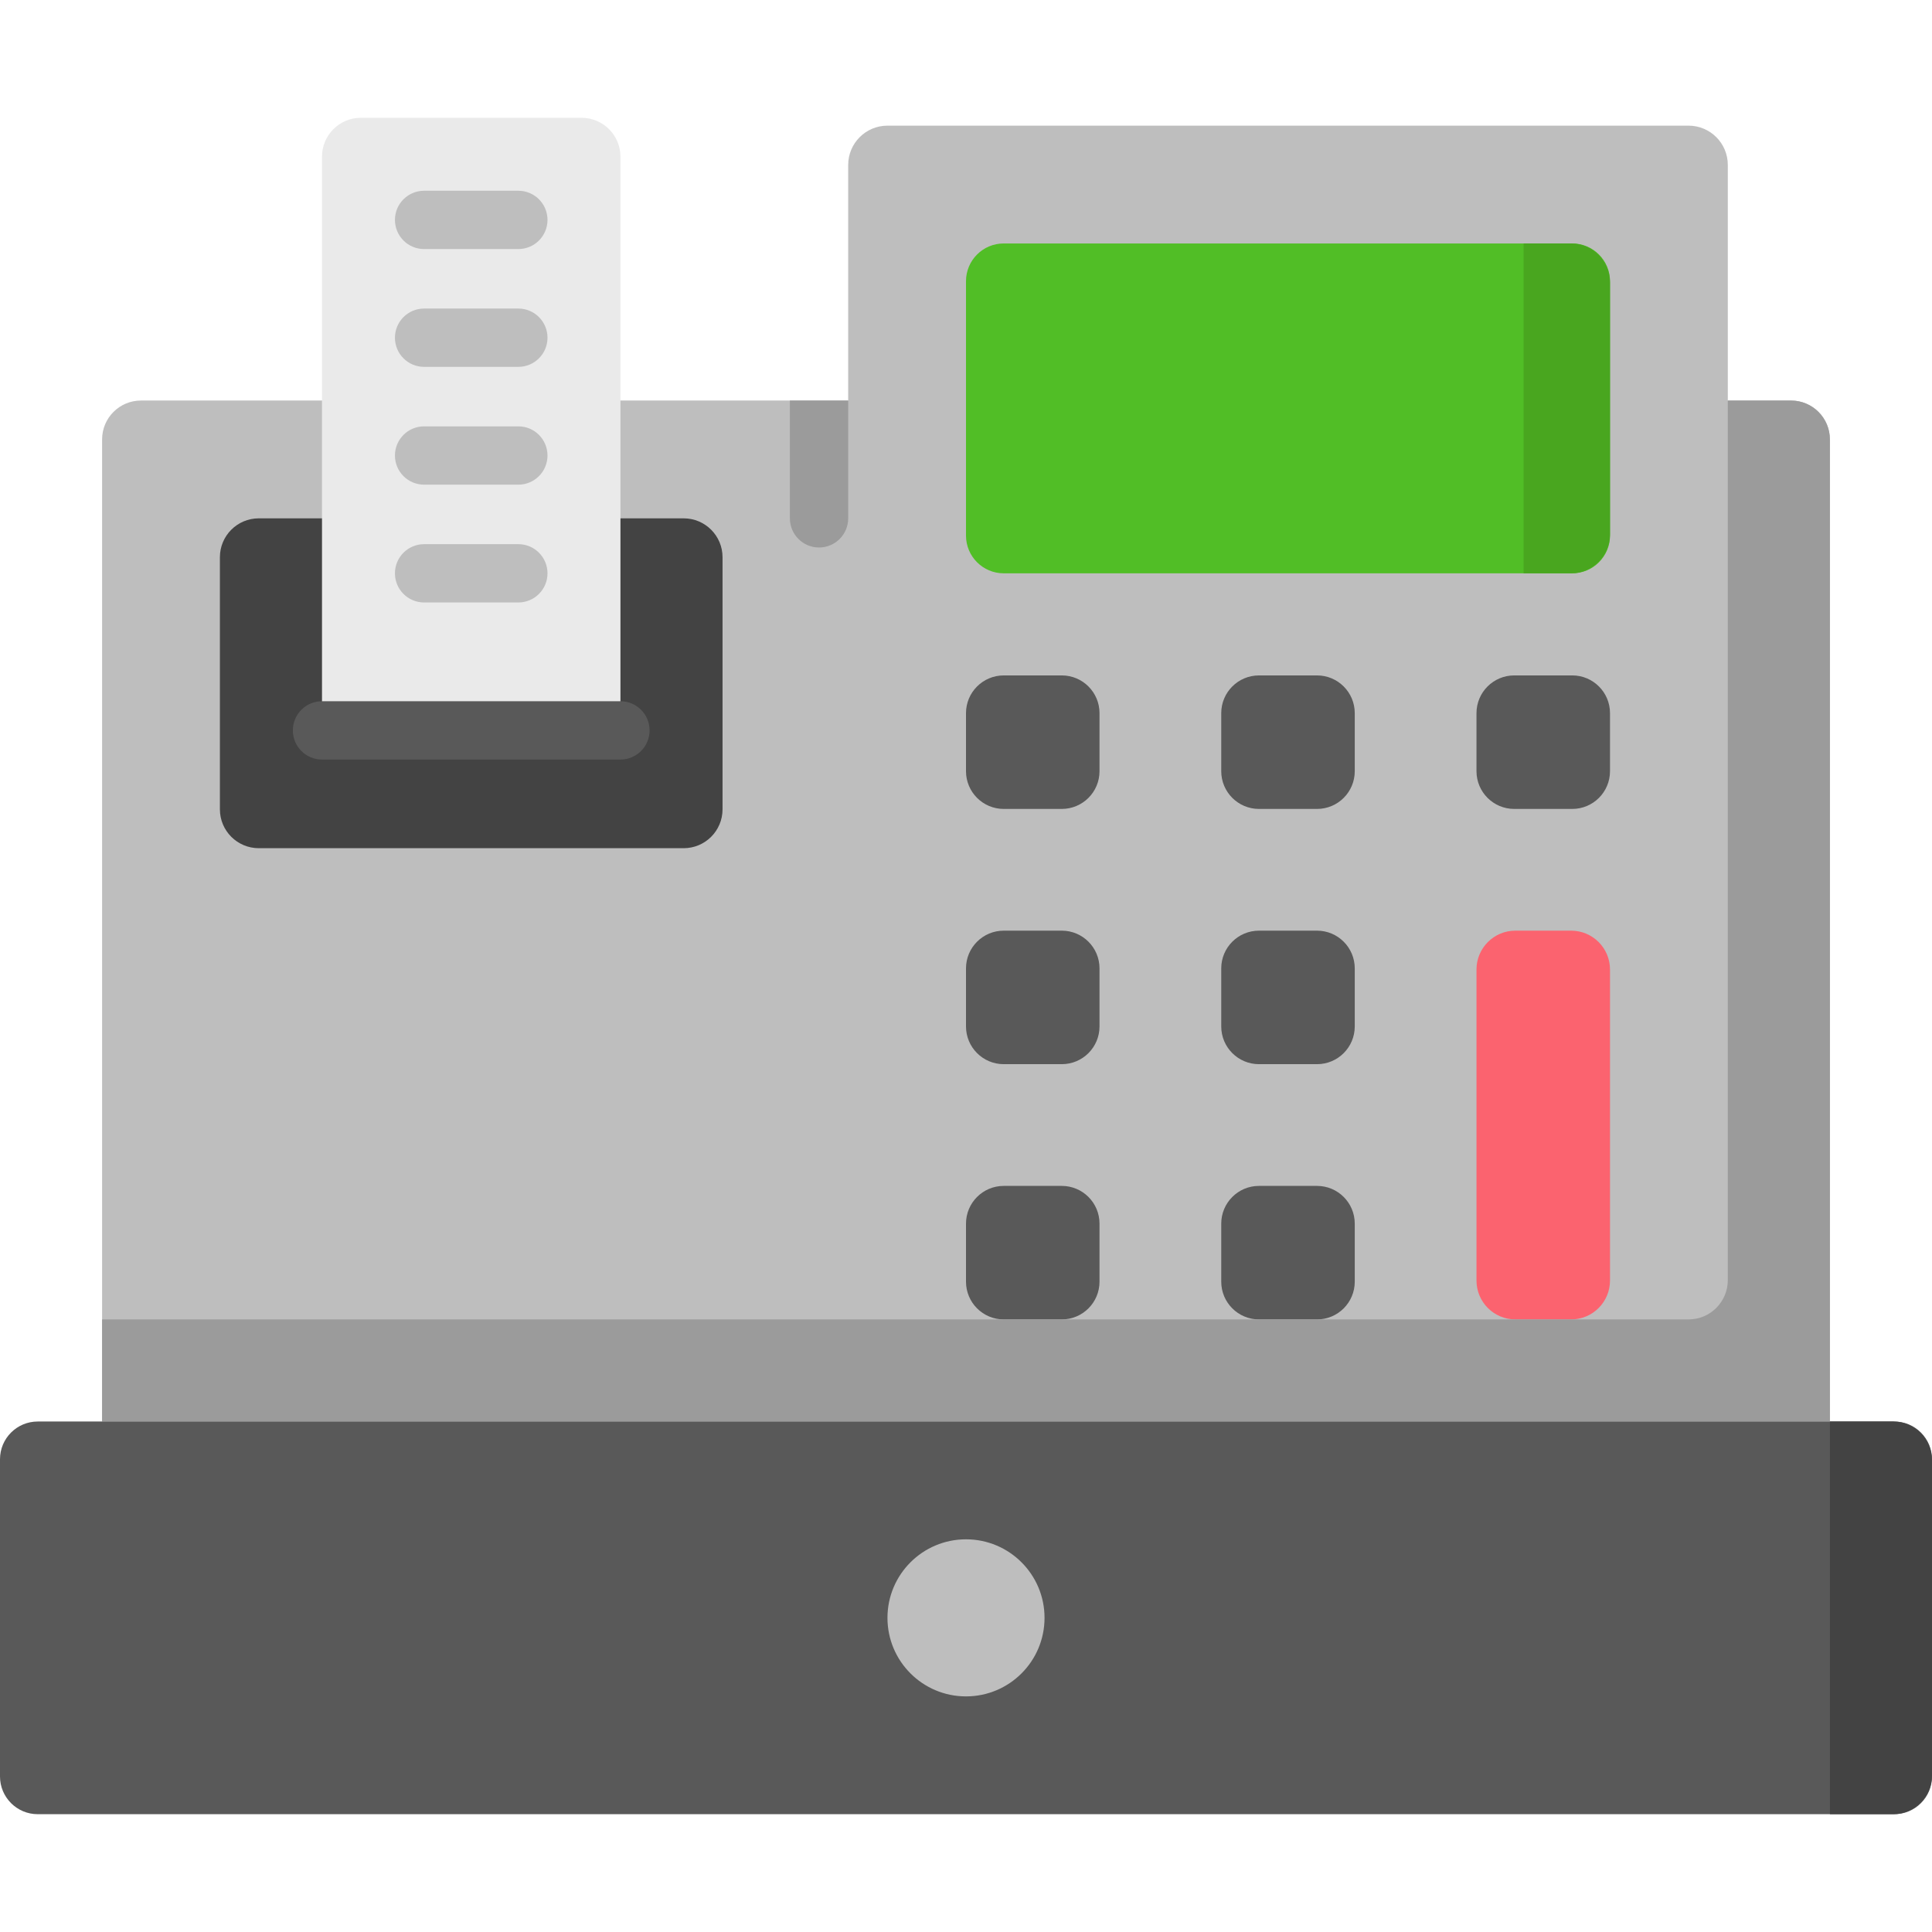 <svg id="Capa_1" enable-background="new 0 0 512 512" height="512" viewBox="0 0 512 512" width="512" xmlns="http://www.w3.org/2000/svg"><path d="m457.886 106.146v-62.439c0-5.747-4.659-10.407-10.406-10.407h-212.293c-5.747 0-10.407 4.659-10.407 10.407v62.439h-187.421c-5.69 0-10.302 4.612-10.302 10.302v260.267h457.886v-260.267c0-5.69-4.612-10.302-10.302-10.302z" fill="#bebebe"/><path d="m391.285 256.936v82.421c0 5.69 4.612 10.302 10.302 10.302h14.779c5.69 0 10.302-4.612 10.302-10.302v-82.421c0-5.69-4.612-10.302-10.302-10.302h-14.779c-5.69 0-10.302 4.612-10.302 10.302z" fill="#fb636f"/><g fill="#595959"><path d="m256 204.374v-15.382c0-5.523 4.477-10 10-10h15.382c5.523 0 10 4.477 10 10v15.382c0 5.523-4.477 10-10 10h-15.382c-5.523 0-10-4.477-10-10z"/><path d="m323.642 204.374v-15.382c0-5.523 4.477-10 10-10h15.382c5.523 0 10 4.477 10 10v15.382c0 5.523-4.477 10-10 10h-15.382c-5.523 0-10-4.477-10-10z"/><path d="m391.285 204.374v-15.382c0-5.523 4.477-10 10-10h15.382c5.523 0 10 4.477 10 10v15.382c0 5.523-4.477 10-10 10h-15.382c-5.523 0-10-4.477-10-10z"/><path d="m256 272.016v-15.382c0-5.523 4.477-10 10-10h15.382c5.523 0 10 4.477 10 10v15.382c0 5.523-4.477 10-10 10h-15.382c-5.523 0-10-4.477-10-10z"/><path d="m323.642 272.016v-15.382c0-5.523 4.477-10 10-10h15.382c5.523 0 10 4.477 10 10v15.382c0 5.523-4.477 10-10 10h-15.382c-5.523 0-10-4.477-10-10z"/><path d="m256 339.659v-15.382c0-5.523 4.477-10 10-10h15.382c5.523 0 10 4.477 10 10v15.382c0 5.523-4.477 10-10 10h-15.382c-5.523 0-10-4.478-10-10z"/><path d="m323.642 339.659v-15.382c0-5.523 4.477-10 10-10h15.382c5.523 0 10 4.477 10 10v15.382c0 5.523-4.477 10-10 10h-15.382c-5.523 0-10-4.478-10-10z"/></g><path d="m58.276 214.479v-66.811c0-5.69 4.612-10.302 10.302-10.302h112.6c5.69 0 10.302 4.612 10.302 10.302v66.811c0 5.69-4.612 10.302-10.302 10.302h-112.6c-5.689-.001-10.302-4.613-10.302-10.302z" fill="#434343"/><path d="m457.886 106.146v233.106c0 5.747-4.659 10.406-10.406 10.406h-420.423v27.057h457.886v-260.267c0-5.69-4.612-10.302-10.302-10.302z" fill="#9b9b9b"/><path d="m502 480.78h-492c-5.523 0-10-4.477-10-10v-84.065c0-5.523 4.477-10 10-10h492c5.523 0 10 4.477 10 10v84.065c0 5.523-4.477 10-10 10z" fill="#595959"/><path d="m484.943 376.715v104.065h16.755c5.69 0 10.302-4.612 10.302-10.302v-83.461c0-5.69-4.612-10.302-10.302-10.302z" fill="#434343"/><circle cx="256" cy="428.748" fill="#bebebe" r="20.813"/><path d="m256 141.935v-67.415c0-5.523 4.477-10 10-10h150.667c5.523 0 10 4.477 10 10v67.415c0 5.523-4.477 10-10 10h-150.667c-5.523 0-10-4.477-10-10z" fill="#51be26"/><path d="m403.772 64.52v87.415h12.592c5.69 0 10.302-4.612 10.302-10.302v-66.811c0-5.69-4.612-10.302-10.302-10.302z" fill="#49a61f"/><path d="m85.333 193.561v-152.04c0-5.69 4.612-10.302 10.302-10.302h58.486c5.69 0 10.302 4.612 10.302 10.302v152.04z" fill="#eaeaea"/><path d="m217.054 145.092c4.268 0 7.726-3.459 7.726-7.726v-31.219h-15.453v31.219c.001 4.267 3.459 7.726 7.727 7.726z" fill="#9b9b9b"/><path d="m137.366 66.003h-24.976c-4.268 0-7.726-3.459-7.726-7.726s3.459-7.726 7.726-7.726h24.976c4.268 0 7.726 3.459 7.726 7.726s-3.458 7.726-7.726 7.726z" fill="#bebebe"/><path d="m137.366 97.222h-24.976c-4.268 0-7.726-3.459-7.726-7.726s3.459-7.726 7.726-7.726h24.976c4.268 0 7.726 3.459 7.726 7.726.001 4.267-3.458 7.726-7.726 7.726z" fill="#bebebe"/><path d="m137.366 128.442h-24.976c-4.268 0-7.726-3.459-7.726-7.726s3.459-7.726 7.726-7.726h24.976c4.268 0 7.726 3.459 7.726 7.726.001 4.266-3.458 7.726-7.726 7.726z" fill="#bebebe"/><path d="m137.366 159.661h-24.976c-4.268 0-7.726-3.459-7.726-7.726s3.459-7.726 7.726-7.726h24.976c4.268 0 7.726 3.459 7.726 7.726.001 4.267-3.458 7.726-7.726 7.726z" fill="#bebebe"/><path d="m164.423 201.287h-79.09c-4.268 0-7.726-3.459-7.726-7.726s3.459-7.726 7.726-7.726h79.089c4.268 0 7.726 3.459 7.726 7.726s-3.458 7.726-7.725 7.726z" fill="#595959"/></svg>